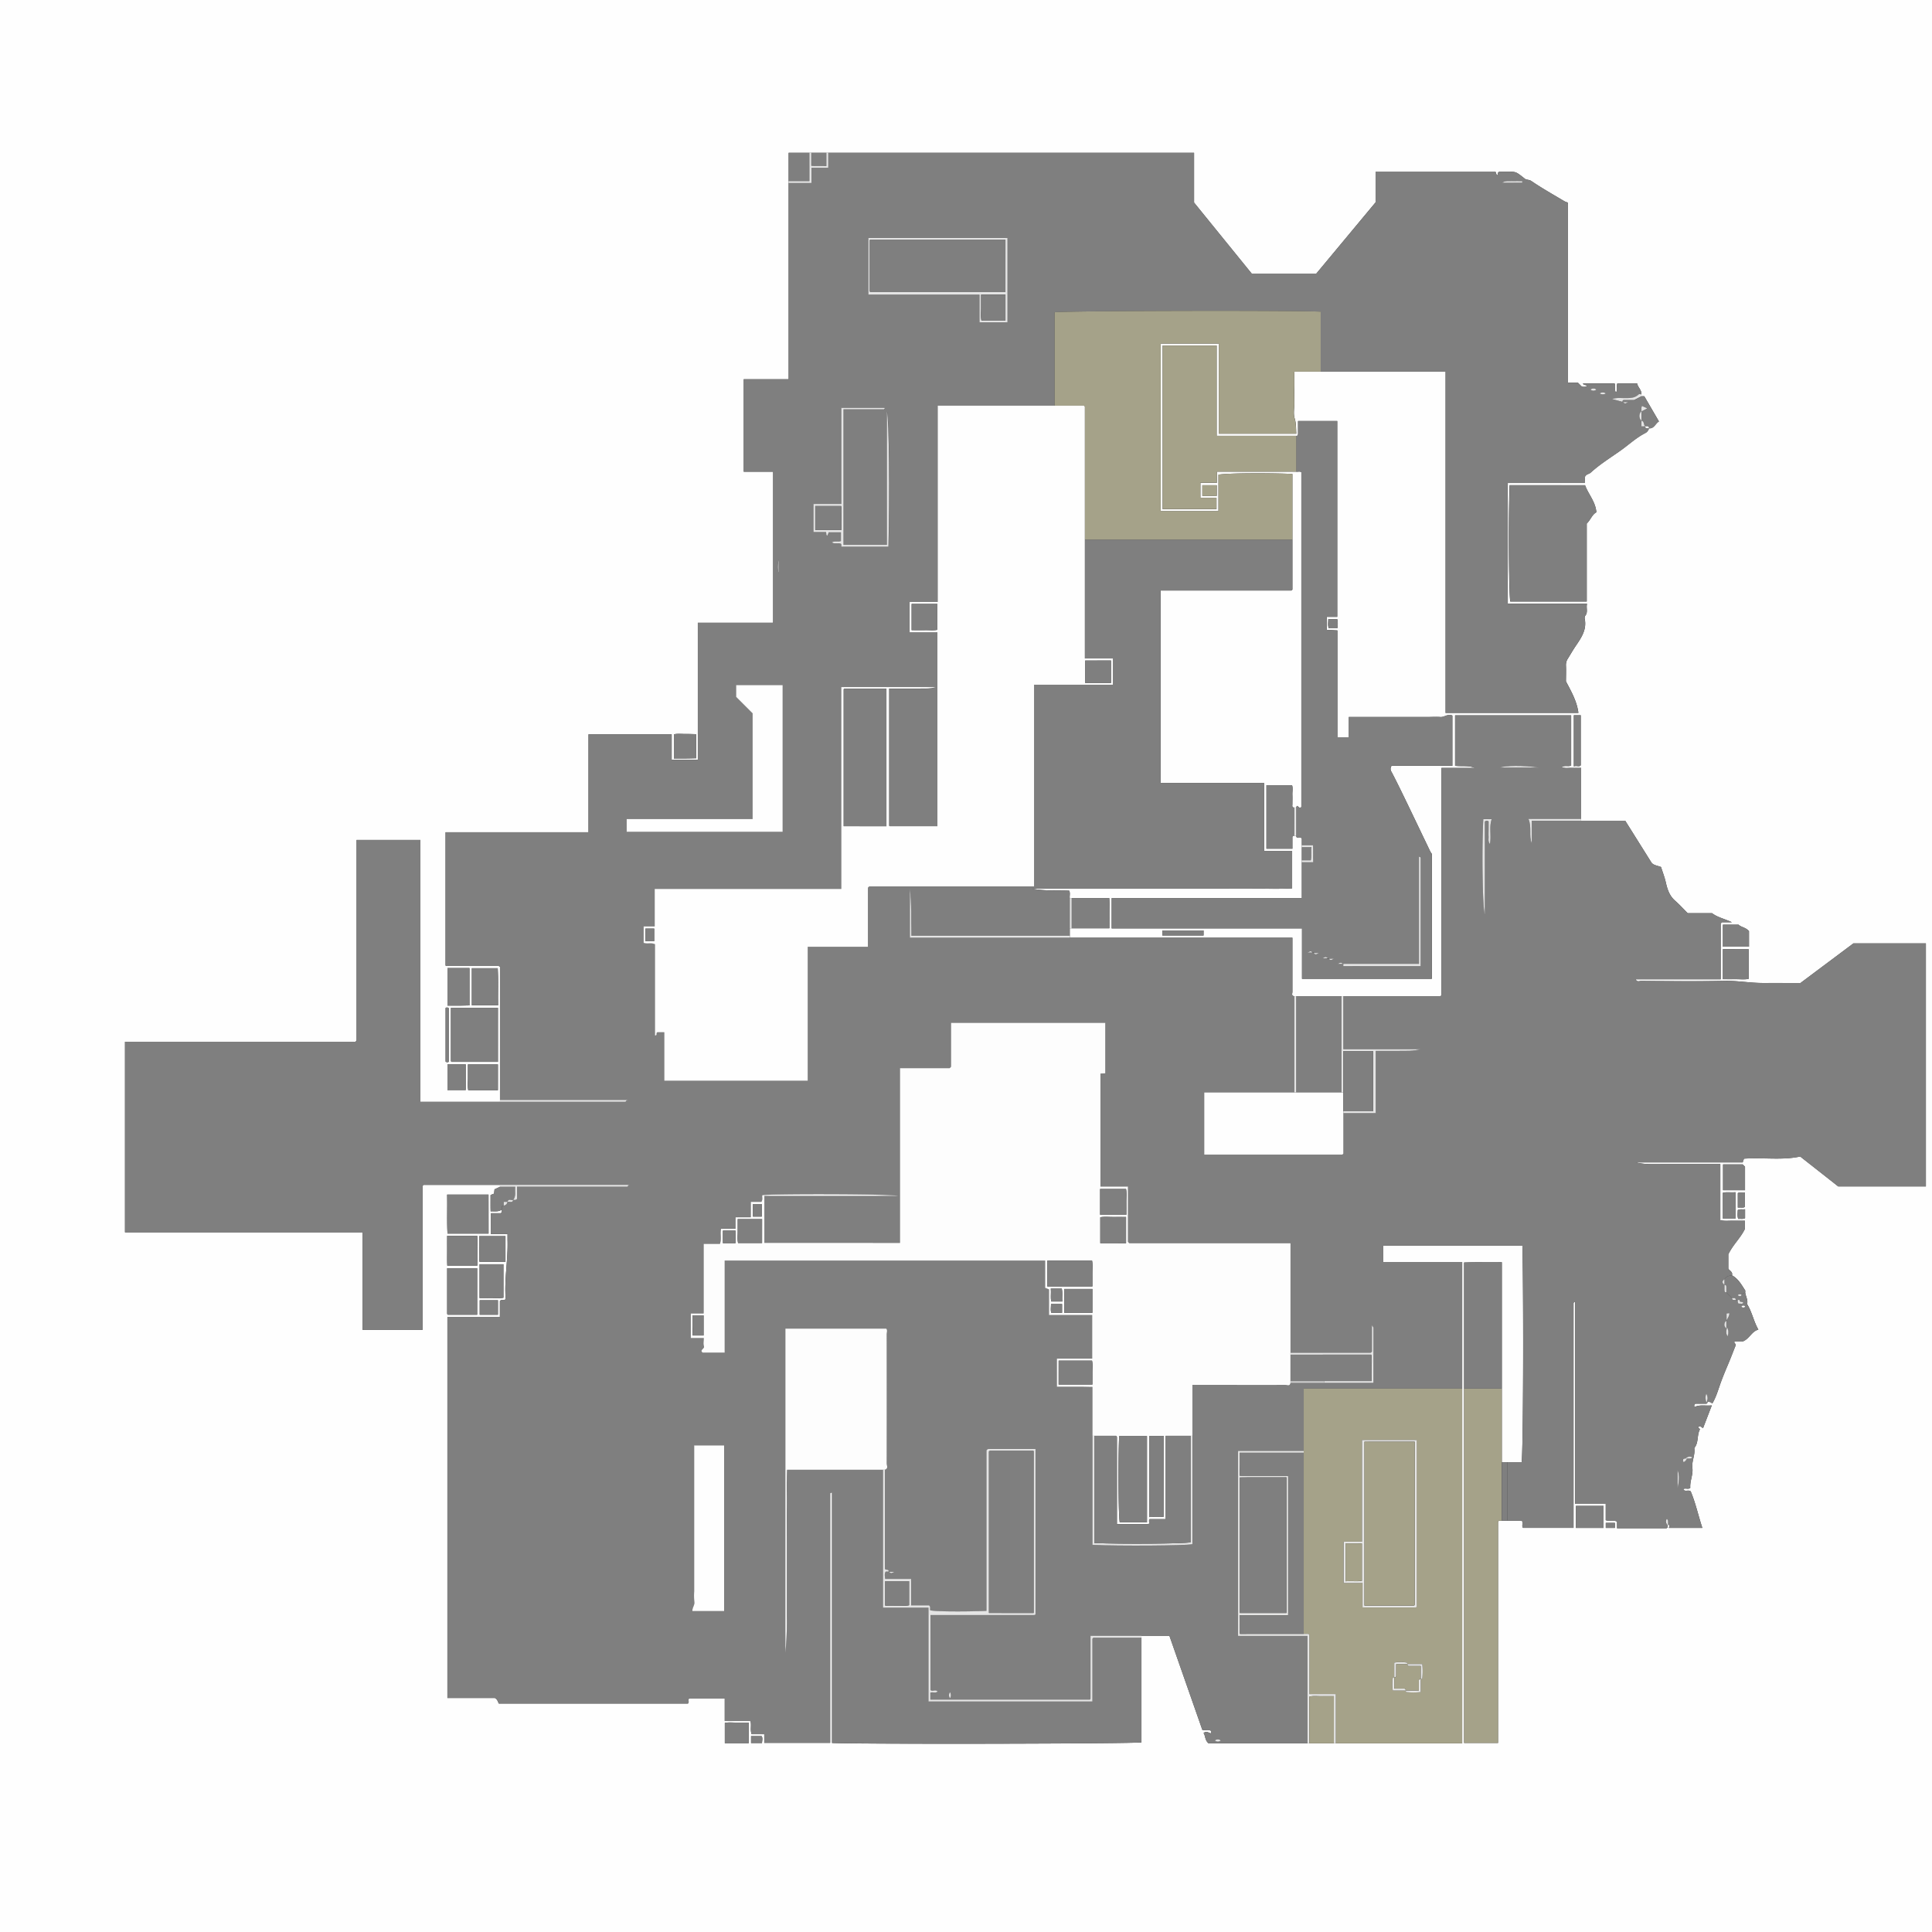 <svg id="Layer_1" data-name="Layer 1" xmlns="http://www.w3.org/2000/svg" viewBox="0 0 1024 1024"><rect x="0" y="0" width="1024" height="1024" fill="#333333" stroke="none"/><defs><style>.cls-1{fill:#fefefe;}.cls-2{fill:#7f7f7f;}.cls-3{fill:#a5a289;}.cls-4{fill:#e4e4e4;}.cls-5{fill:#e6e6e5;}.cls-6{fill:#fdfdfd;}.cls-7{fill:#d0d0d0;}.cls-8{fill:#aeaeae;}</style></defs><path class="cls-1" d="M1024,1024H0V0H1024ZM690,449v27H589.21v16.06h100.9v26.75h68.8V452.6a15,15,0,0,1-.9-1.43c-4-8.34-8-16.69-12-25-2.75-5.69-5.5-11.4-8.43-17a2.76,2.76,0,0,1,0-3.27h32.22V379.27c-2.47-1.11-4.18.94-6.34.77-2.32-.18-4.66,0-7,0H714.91v10.76h-6.06V334.13l-5.66-.31v-6.88h5.59V223.15H688v6.56c0,.68,0,1.37-1,1.29H644.86V183.15H616.21v86.73h28.57v-6h-8.53v-8H645V250h42c1,.13,2-.31,2.76.27q0,88.82,0,177.47c0,.09-.24.17-.37.26-1,.39-1.27-.75-2-.86L687,428h-1c-1.37,0-1-1.06-1-1.79,0-1.66.06-3.32,0-5s.37-3.56-.19-5.05H671.24v33.67H685c0-2.12,0-4.09,0-6.06a.76.76,0,0,1,1-.79h1c.19,2.1,2.45.14,3,1.55V449ZM430,81H418V201H394.2v49h15.58v80.05H369.85v72.7H356V389.2H311.92v51.91H236.15v70.62c.29.14.43.26.57.26l27.5,0a.89.89,0,0,1,.43.15,2.15,2.15,0,0,1,.35.31V584H222.83V445.17H189q0,53.19,0,106.05a.86.86,0,0,1-.15.43,5.79,5.79,0,0,1-.45.51H66.25v101h125.9v51.68H224c0-25.46,0-50.76,0-76.06a.81.81,0,0,1,.16-.43,2.26,2.26,0,0,1,.35-.34H265v1l-2.89,1.38c-.09.77-.17,1.55-.26,2.31-.34.11-.63.2-.92.31s-.55.26-.94.45c.06,2.82-.06,5.7.06,8.58,2.33-.11,4.31.37,5.95-1-.13.62.32,1.34-.57,2h-5.22v11.06H269c0,1.13,0,2.1,0,3.08.33,10.38-1.76,20.68-1,31.08a.73.73,0,0,1-.17.42,2.28,2.28,0,0,1-.36.33c-.77.17-1.66-.35-2.52.56v8.52H237.13V899.94h25.16c1.41.78,1.59,2,2.08,2.95H364.61c.9-.86-.18-2.11.72-2.75h18.8v12h13.66c.6,2.36-.28,4.71.59,7h6.69v4.58H440c0-44.21,0-88.19,0-132.18,0-.13.16-.28.28-.37s.23-.07.71-.18V923.81c15.71.72,159.7.43,164-.32V867h14.83c5.89,16.81,11.67,33.35,17.44,49.83,1.59.57,3.33-.42,4.74.68,0,.4,0,.72-.07,1.18-1.26-.05-2.42-1.57-4-.12,1.07,1.53.62,3.78,2.65,5.43H775V668.88H733.15v-8.67h73.77c.69,33.61.4,110-.43,114.79H796V669c-6.89.15-13.45-.13-20,.17V923.8h18q0-58.69,0-117a.81.81,0,0,1,.14-.43,2.38,2.38,0,0,1,.35-.36h12.15c.8,1.49-.32,3,.65,3.8H834V691.73c0-.34,0-.67,0-1a.85.85,0,0,1,.19-.42,5.55,5.55,0,0,1,.67-.51V797.05h16.21v8.67c2,.76,4.07-.28,6,.75V810c8.81,0,17.44,0,26.08,0,.26,0,.53-.31.79-.48V808c1.62-.2.48,1.78.64,1.81h17.7c-2.21-6.71-3.61-13.35-6.19-19.4-1.37-1-3.11.53-3.92-1.15,1.14-.79,2.64.36,3.72-.69-.29-3.59,1.58-6.9,1.11-10.55s1.58-6.93,1-10.54c2.39-2.82,1.36-6.68,2.89-9.68.33-.8-1.06-.71-.69-1.52,1.11-1,1.61.4,2.47.6l4.62-12c-3.44.35-6.38-.57-9.27.94,0-.77-.23-1.28.54-1.84,1.69,0,3.66,0,5.63,0a.76.76,0,0,0,.79-1,2.64,2.64,0,0,1,2.54.94c1.94-3.19,3-6.77,4.19-10.23,1.3-3.63,2.77-7.17,4.26-10.71s2.72-6.86,4-10c.08-.94-1.09-1-.62-2h4.29c3.56-1.27,4.79-5.42,8.34-6.27-2.51-4.33-3.29-9.2-6-13.57.64-2-.72-4-1-6.21,0-.33.13-.73,0-1-1.93-3-3.69-6.2-7-8,.55-1.88-1.36-2.43-1.94-3.56v-7.57c2.46-5.15,6.5-8.67,8.78-13.46V647c-2.29,0-4.43,0-6.57,0s-4.23.24-6.45-.26V617H896.69c-5,0-10,0-15,0s-9.77.31-14.62-.9h56.58c.32-.93.53-1.51.68-2,10.16-.7,20.24.94,29.82-1.13l20.15,15.85h46.46V500h-38.4L954.3,521c-6.74,0-13.41,0-20.07,0s-13.33-1.25-20.09-1.11c-14.82.32-29.66.12-44.49.06-.82,0-1.95.69-2.74-.91H912c0-10,0-19.63,0-29.27a.86.86,0,0,1,.15-.43,5.93,5.93,0,0,1,.47-.53h5.31c-4.09-1.91-7.62-2.58-10.52-4.8h-12.9c-2.22-2.22-4.35-4.58-6.72-6.66-2.92-2.57-4-5.89-4.85-9.52-.63-2.85-1.71-5.6-2.56-8.29-2-.81-3.95-.87-5.07-2.35L861.4,435H838V407c-2,0-3.63.05-5.27,0s-3.2.33-5-.4c1.77-1.15,3.53-.11,5-.85v-26.6H771.23v26.74c3.68.43,7.2-.31,10.61,1.14H764c0,40.31,0,80.26,0,120.22a.77.77,0,0,1-.17.42,1.88,1.88,0,0,1-.35.34H686c-1.67-.18-1-1.49-1-2.29,0-9.47,0-18.94,0-28.71H567v-5h21c0-3,0-5.61,0-8.25s.1-5.2-.06-7.75H567c-.18-1.28.35-2.62-.29-3.93-6.59-.27-13.15.21-19.67-1.07h98.73c6.49,0,13,0,19.48,0s13.18.21,19.57-.16V451H670V415H615.18V313h69.05a.76.76,0,0,0,.43-.16,2.26,2.26,0,0,0,.34-.35v-61.3c-14.34-.6-35-.4-39.19.4v19.31H615.19V182.11h30.88v47.76h41c-.18-2.81,0-5.4-.87-8.15-.76-2.43-.16-5.28-.16-7.94,0-2.84,0-5.67,0-8.5s-.06-5.54.06-8.28h80.1V377.84H836.6c-.8-6.18-3.8-11.39-6.6-16.68,0-2.83.11-5.67,0-8.49a6,6,0,0,1,1-3.59c1.4-2.25,2.71-4.56,4.2-6.75,2.89-4.25,5.79-8.45,4.82-14a2.67,2.67,0,0,1,.15-1.9c1.67-1.93.43-4.08,1-6.44h-42v-64H839.9c.08-1.47.14-2.59.19-3.37.77-1.43,2.12-1.34,2.95-2.09,4.83-4.41,10.38-7.86,15.7-11.61,4.38-3.08,8.3-6.81,13.11-9.31A3.88,3.88,0,0,0,874,227c2.83.17,3.36-2.59,5.27-3.65-2.72-4.67-5.25-9-7.77-13.35H870v-1c.12-2.38-2-3.84-2.32-5.84H857.24c-.65,1.66.33,3.39-.76,4.92-1-1.55,0-3.31-.73-4.87H839c.34,1.23,1.63.4,2.07,1.52a4,4,0,0,1-2.75.1l-2-2H831V107.38a12.34,12.34,0,0,1-1.85-.72c-5.88-3.51-11.86-6.87-17.51-10.72-1.24-.85-2.5-.46-3.51-1.27C803.53,91,803.52,91,799.28,91c-1.5,0-3,0-4.5,0-.27,0-.52.32-.78.49-.3.39.47,1.39-.71,1.3l-.6-1.69H729.08v16.15L697.68,145H663.42l-30.54-37.63V81H430ZM840.11,257.17h-40c-.67,17.09-.41,57.67.35,61.65H841V277.51c2.08-2,2.76-4.71,5.11-6C845.66,265.88,841.88,262,840.11,257.17Zm-576.19,277H239c0,9.46,0,18.76,0,28.06a.81.81,0,0,0,.16.43c.09.13.23.23.17.17h24.58Zm-5,99H237c.15,7.06-.19,14,.2,20.66h21.75Zm-6,39H237c0,8.14,0,16.1,0,24.06a.84.84,0,0,0,.16.43c.09.13.24.23.17.17h15.58Zm-2.84-139.34H264c-.15-6.73.19-13.29-.2-19.66H250.08ZM237,655c0,2.58,0,5.17,0,7.77s-.08,5.52.07,8.05H253c0-2.81,0-5.45,0-8.09s.1-5.19-.06-7.73Zm.17-141.92V533c2.13,0,4.1,0,6.08,0s3.85-.08,5.58-.11V513.08Zm17,157V688c2.31,0,4.46,0,6.59,0s4.21.26,6.07-.19V670.09Zm659-167V519c2.48,0,4.79,0,7.09,0s4.54.27,6.57-.19V503.09ZM263.91,564.16H248c0,2.47,0,4.77,0,7.08s-.24,4.55.17,6.6h15.73Zm4,91H254c0,2.47,0,4.77,0,7.08s-.25,4.54.18,6.58h13.73Zm582,143H835.25v11.68h14.66Zm73.76-181H913.25v13.68H924.9V618.4ZM927,493.51c-1.73-2-4.18-2.06-5.53-3.41h-8.28v11.67H927ZM369,389.12c-1.9,0-3.84-.14-5.77-.1-2.09,0-4.21-.27-6.05.19V402h6.09c1.92,0,3.84-.07,5.73-.11Zm27.83,534.8V913c-2.31,0-4.45,0-6.59,0s-4.21-.25-6.07.19v10.72ZM237.16,564.09v13.66h9.68V564.09Zm597-185v27.16c1.37-.72,2.74.43,3.66-.6V379.1Zm85.66,266.81v-14c-2.4.22-4.65-.22-6.66.27v13.7ZM263.91,689.16h-9.66v7.68h9.66ZM616.09,495.83h21.82v-2.66H616.09ZM237.83,562.77V534.34a1.38,1.38,0,0,0-1.66-.11v28.43A1.38,1.38,0,0,0,237.83,562.77Zm407.09-305.6h-7.66v5.66h7.66ZM921.08,640.05c1.53-.18,2.7.27,3.67-.31V632c-1.36.16-2.53-.29-3.67.39ZM708.79,333a12,12,0,0,0,0-4.82H704c0,1.74-.35,3.33.27,4.82ZM398.08,923.83h5.79c.08-1.41.49-2.68-.21-3.66h-5.58ZM924.92,640.94c-1.55.2-2.71-.26-3.87.44,0,1.53-.35,3.12.26,4.65,1.32-.17,2.48.29,3.61-.39Zm-69,166.23h-4.82v2.66h4.82Z"/><path class="cls-2" d="M712,528h51.47a1.88,1.88,0,0,0,.35-.34.77.77,0,0,0,.17-.42c0-40,0-79.91,0-120.22h17.84c-3.41-1.45-6.93-.71-10.61-1.14V379.14h61.55v26.6c-1.52.74-3.28-.3-5,.85,1.8.73,3.43.34,5,.4s3.29,0,5.27,0v27H810.09c1.95,4.37.11,8.84,1.78,13V435H861.4l13.92,22.2c1.12,1.48,3.09,1.54,5.07,2.35.85,2.69,1.93,5.44,2.56,8.29.81,3.63,1.93,7,4.85,9.52,2.37,2.08,4.5,4.44,6.72,6.66h12.9c2.9,2.22,6.43,2.89,10.52,4.8h-5.31a5.93,5.93,0,0,0-.47.53.86.86,0,0,0-.15.43c0,9.64,0,19.28,0,29.27H866.91c.79,1.6,1.92.91,2.74.91,14.83.06,29.67.26,44.49-.06,6.76-.14,13.37,1.14,20.09,1.11s13.33,0,20.07,0l28.06-21h38.4V628.85H974.3L954.15,613c-9.58,2.07-19.66.43-29.82,1.13-.15.44-.36,1-.68,2H867.07c4.85,1.21,9.74.84,14.62.9s10,0,15,0h15.13v29.73c2.22.5,4.35.21,6.45.26s4.28,0,6.57,0v4.41c-2.28,4.79-6.32,8.31-8.78,13.46v7.57c.58,1.13,2.49,1.68,1.94,3.56a4.58,4.58,0,0,0-4,2c-1.37,1-1.37,2,0,3v2.82c0,.69.13,1.24,1,1.18l3,3c.09,1.5,1.24.85,2,1h1c.12.61-.29,1.31.56,2,.64-.41,1.64.49,2.42-.51-.28-1-2.16.08-2-1.52v-2a.85.85,0,0,0,1-1l2-1c.26,2.2,1.62,4.22,1,6.21,2.69,4.37,3.47,9.24,6,13.57-3.55.85-4.78,5-8.34,6.27h-4.29c-.47,1,.7,1,.62,2-1.24,3.13-2.54,6.59-4,10s-3,7.08-4.26,10.71c-1.24,3.46-2.25,7-4.19,10.23a2.57,2.57,0,0,0-2.78-.81,5,5,0,0,0-.39-4.4c-.47,1.67-.63,3,.39,4.4.35.5,0,.84-.55.85-2,0-3.94,0-5.63,0-.77.56-.54,1.07-.54,1.84,2.89-1.51,5.83-.59,9.27-.94l-4.62,12c-.86-.2-1.36-1.6-2.47-.6-.37.81,1,.72.69,1.52-1.53,3-.5,6.86-2.89,9.68.62,3.61-1.41,7-1,10.54s-1.4,7-1.11,10.55c-1.08,1-2.58-.1-3.72.69.81,1.68,2.55.16,3.92,1.15,2.58,6.05,4,12.69,6.19,19.4h-17.7c-.16,0,1-2-.55-1.45-.32-1.33.46-2.49-.66-3.32-.69,1-.79,2,.66,3.32a3.52,3.52,0,0,0-.09,1.14c-.26.17-.53.48-.79.48-8.64,0-17.27,0-26.08,0v-3.53c-2-1-4,0-6-.75v-8.67H834.87V689.8a5.55,5.55,0,0,0-.67.51.85.85,0,0,0-.19.42c0,.33,0,.66,0,1V809.8H807.3c-1-.82.15-2.31-.65-3.8H799V775h7.49c.83-4.76,1.12-81.18.43-114.79H733.15v8.67H775V736H691v33H656.2v98.06H693V924H640.55c-2-1.65-1.58-3.9-2.65-5.43,1.62-1.45,2.78.07,4,.12,0-.46,0-.78.07-1.18-1.41-1.1-3.15-.11-4.74-.68-5.77-16.48-11.55-33-17.44-49.83H578c0,11.32,0,22.29,0,33.26a.78.78,0,0,1-.18.42c-.1.13-.24.22-.15.14H493.11v-3.69c1.26-.47,2.71.42,3.84-.57-1-1.41-2.88.23-3.79-.87V856h55.05a.89.89,0,0,0,.44-.15c.13-.08.24-.22.19-.17V768H523.76a.83.83,0,0,0-.43.17,4.26,4.26,0,0,0-.5.54v85.12c-13.38.54-29.23.32-29.81-.38-.21-.79.38-1.69-.6-2.53H482.9v-14H469.17c-.16-1.43-.5-2.7.27-3.88a15.17,15.17,0,0,1,1.64.06c1.23,1,1.23,1,2.89.06-1.12,0-2.05,0-2.89-.06.12-1.68-1.87-.54-2.08-1.69V779c1.94-.61.95-2.21.95-3.29q.1-34.23,0-68.46c0-1.08.54-2.31-.28-3.07H416.25V876a165.64,165.64,0,0,0,.75-19.28v-39c0-6.49,0-13,0-19.49s-.2-12.85.16-19.25H468v73.11h24.1v49.71H579c0-11.14,0-22.11,0-33.07a.77.77,0,0,1,.17-.42,2.82,2.82,0,0,1,.36-.33H605v55.49c-4.3.75-148.29,1-164,.32V791.05c-.48.11-.63.11-.71.18s-.28.24-.28.37c0,44,0,88,0,132.18H405.07V919.2h-6.69c-.87-2.33,0-4.68-.59-7H384.13v-12h-18.8c-.9.64.18,1.89-.72,2.75H264.37c-.49-1-.67-2.17-2.08-2.95H237.13V698.08h27.81v-8.52c.86-.91,1.75-.39,2.52-.56a2.28,2.28,0,0,0,.36-.33.73.73,0,0,0,.17-.42c-.75-10.4,1.34-20.7,1-31.08,0-1,0-1.95,0-3.08h-8.79V643h5.22c.89-.69.44-1.41.57-2s-.5-1.91,1-2a2.44,2.44,0,0,0,2-2c1-.38,2.53.93,3-1,.61-.13,1.34.32,2-.57V629c19.6,0,39,0,58.47,0,.12,0,.26-.2.35-.34.35-.56-.69-.14.82-.64H224.52a2.26,2.26,0,0,0-.35.34.81.81,0,0,0-.16.43c0,25.3,0,50.6,0,76.06H192.15V653.15H66.25v-101H188.39a5.79,5.79,0,0,0,.45-.51.86.86,0,0,0,.15-.43q0-52.94,0-106h33.83V584H331.46c.12,0,.26-.19.36-.32.42-.51-.64-.16,1.08-.67H265V512.47a2.15,2.15,0,0,0-.35-.31.89.89,0,0,0-.43-.15l-27.5,0c-.14,0-.28-.12-.57-.26V441.11h75.77V389.2H356v13.62h13.88v-72.7h39.93V250.07H394.2V201H418V97h12.09V88.94H439V81H632.88v26.36L663.42,145h34.26l31.4-37.72V91.12h63.61l.6,1.69c1.18.09.41-.91.71-1.3.26-.17.51-.48.78-.49,1.5,0,3,0,4.5,0,4.24,0,4.25,0,8.88,3.67,1,.81,2.27.42,3.51,1.27,5.65,3.85,11.63,7.21,17.51,10.72a12.34,12.34,0,0,0,1.85.72v95.48h5.33l2,2a4,4,0,0,0,2.75-.1c-.44-1.12-1.73-.29-2.07-1.52h16.74c.71,1.56-.31,3.32.73,4.87,1.09-1.53.11-3.26.76-4.92h10.44c.32,2,2.44,3.46,2.32,5.84-.49,0-1.19-.21-1.44,0-2.17,2.14-4.86,2-7.58,2-2,0-4-.35-6.52.47,2.3.62,3.92,1.06,5.62,1.56,1.23,1,1.23,1,2.89.06-1.12,0-2.05,0-2.89-.06-.19-.66.18-1,.66-1,1.92-.05,3.84,0,5.39,0l3.87-2h1.5c2.52,4.34,5,8.68,7.77,13.35-1.91,1.06-2.44,3.82-5.27,3.65-.09-1.5-1.24-.85-2-1-1-.76-.3-2.69-2-3,0-1.67,0-3.33,0-5,1-.49,2-1,3.08-1.58l-2.74-1.29c-.64.87-.2,1.88-.34,2.87a3.4,3.4,0,0,0,0,5v3h2c.09,1.5,1.24.85,2,1a3.88,3.88,0,0,1-2.15,2.56c-4.81,2.5-8.73,6.23-13.11,9.31-5.32,3.75-10.87,7.2-15.7,11.61-.83.75-2.18.66-2.95,2.09-.05.78-.11,1.9-.19,3.37H799.11v64h42c-.56,2.36.68,4.51-1,6.44a2.67,2.67,0,0,0-.15,1.9c1,5.57-1.93,9.77-4.82,14-1.49,2.19-2.8,4.5-4.2,6.75a6,6,0,0,0-1,3.59c.16,2.82,0,5.66,0,8.49,2.8,5.29,5.8,10.5,6.6,16.68H766.16V197H700V165.17c-18.36-.74-136.6-.43-141,.35V215H497V319.05H482.13v16.06h14.71V438H471.76a.84.84,0,0,1-.42-.16c-.13-.1-.23-.24-.15-.16V365h8.63c2.66,0,5.33,0,8,0s5.44.14,8.1-.78H445.87v107H347V491h-5.87v8.7c2,.74,4-.3,6,.73V548.8c1.63.14.27-1.5,1.4-1.69h3.54v25.75h76.06v-71H460c0-10.48,0-20.79,0-31.1a.78.78,0,0,1,.18-.42,4.4,4.4,0,0,1,.59-.51h87.28V362.91h41.79V349H575V286H685v26.48a2.26,2.26,0,0,1-.34.35.76.76,0,0,1-.43.16H615.18V415H670v36h14.87v19.86c-6.39.37-13,.11-19.57.16s-13,0-19.48,0H547c6.52,1.28,13.08.8,19.67,1.07.64,1.31.11,2.65.29,3.93v20H483.07c-.24-8.53.15-16.78-.82-25v26H685c0,9.77,0,19.24,0,28.71,0,.8-.7,2.11,1,2.29v51H638.22v33h73a.78.78,0,0,0,.42-.18,2.27,2.27,0,0,0,.32-.36V590h17.13V557c4.3,0,8.28,0,12.25,0s7.71.19,11.53-.89H712ZM893.27,773.19c1.7-.42,2.86.36,3.69-.76a1.87,1.87,0,0,0-3,.54l-1.68.12c-.45.74-.49,1.29,0,1.79C893.14,774.45,893.85,774,893.27,773.19ZM915,704c0-1.33,0-2.67.12-4.19,1.18-1.9,1.77-3.42,1.37-3.82l-1.37.18c0,1.34,0,2.58-.12,3.83-1.35,1.27-1.35,2.73.48,3.75a4.52,4.52,0,0,0,.15,4.52C916.1,706.6,916.26,705.29,915,704ZM702,733h26c0-10,0-19.58,0-29.21,0-.26-.31-.53-.83-1.34v14c-.47.39-.59.58-.71.58H684V659H598.74a.78.78,0,0,1-.42-.18,6.07,6.07,0,0,1-.51-.58V628.94H583.22V569.08l2.54-.17V542.16H504c0,7.81,0,15.45,0,23.09a.85.85,0,0,1-.17.42,5.55,5.55,0,0,1-.58.52H477v92.6H405.13v-24.9H476c-3.78-1.08-67.71-1.11-72-.38-.15,1.11.35,2.29-.44,3.52h-5.62v8.06h-8.06v6.06h-7.71c-.55,2.71.32,5.37-.57,8h-8.66v36.9h-6.8v13H373c0,1.69-.34,3.14.09,4.32.53,1.46-2.49,2-.73,3.41h11.75V668.14H554v14.45l2.06.82V697h22.86V720.1H560.15V735h12.56c2.11,0,4.21.06,6.29.1v83.72c14.77.64,48.88.41,53-.35V734h8.26c13.65,0,27.3,0,41,0,.92,0,2.44,1,2.79-1ZM414.83,440.9V363.1H390.15v6.24l8.73,8.73v56H332.15v6.81ZM368,766.09v77.35a33.36,33.36,0,0,0,.07,5.48c.3,1.8-1.23,3.21-1,5h16.8V766.09ZM534,126.15H460.25v30h58.9v14.68H534V126.15ZM437.81,282c.34,1-.21,1.87.88,1.85.22-.61.43-1.18.62-1.69h6.46v4.66c-1.66.6-3.3-.31-4.87.71,1.73,1.11,3.51-.11,5,.81.24.61,0,1.39.24,1.48h24.82c.63-27.28.36-67.75-.8-71.73V288.8h-23V217h21.45c.12,0,.28-.2.34-.34.28-.61-.77-.12-.08-.38H445.9v50.89H431.15V282ZM789,435.34V439c0,1.5,0,3,0,4.49.05,1.12-.38,2.37.72,3.87.79-4.79-.54-9.15.94-13.24h-4.46c-.83,14.72-.49,46.76.81,50.48v-49.2A1.58,1.58,0,0,1,789,435.34Zm26.85-28.52c-8.86-1.22-17.86-1-21,0Zm-9-310V96c-1.78,0-3.57-.06-5.34,0s-3.64-.36-5.3.81Zm82.33,692c.61-3.2,1.22-6.45,0-9.65ZM412.83,296.2c-.63,2.53-1.12,5.12,0,7.65Zm438.31-87.68a2.88,2.88,0,0,0-3.27,0A2.89,2.89,0,0,0,851.14,208.52ZM503.5,896.87a2.86,2.86,0,0,0,0,3.26A2.86,2.86,0,0,0,503.5,896.87ZM843,206.5a2.32,2.32,0,0,0,3.1,0A2.32,2.32,0,0,0,843,206.5Zm-195.9,716a2.32,2.32,0,0,0-3.1,0A2.32,2.32,0,0,0,647.05,922.5ZM923,692.5a1.21,1.21,0,0,0,2,0A1.21,1.21,0,0,0,923,692.5Z"/><path class="cls-2" d="M687,428l.35-.86c.75.11,1.06,1.25,2,.86.13-.09.37-.17.37-.26q0-88.69,0-177.47c-.8-.58-1.81-.14-2.76-.27V231c1,.08,1-.61,1-1.29v-6.56h20.78V326.94h-5.59v6.88l5.66.31v56.63h6.06V380h41.51c2.33,0,4.67-.14,7,0,2.16.17,3.87-1.88,6.34-.77v26.61H737.53a2.76,2.76,0,0,0,0,3.27c2.93,5.6,5.68,11.31,8.43,17,4,8.33,8,16.68,12,25a15,15,0,0,0,.9,1.43v66.24h-68.8V492.09H589.21V476H690V457h6c-.08-3.23.09-6.13-.12-9H690v-3.45c-.55-1.41-2.81.55-3-1.55Zm8.85,76.88c-1.16-.93-1.16-.93-2.82,0a13.47,13.47,0,0,1,3.12.24c1.16.93,1.16.93,2.82,0A13.47,13.47,0,0,1,695.85,504.88Zm8,3c-1.16-.93-1.16-.93-2.82,0a13.47,13.47,0,0,1,3.12.24c1.16.93,1.16.93,2.82,0A13.47,13.47,0,0,1,703.85,507.88Zm8,3c-1.16-.93-1.16-.93-2.82,0,1.12,0,2.05,0,3,0,0,.37,0,.74,0,1.11,6.76.06,13.53,0,20.29,0H753c0-19.44,0-38.4,0-57.35a.71.71,0,0,0-.24-.39,3.33,3.33,0,0,0-.66-.29v56.89C738.53,510.86,725.26,510.86,711.85,510.88Z"/><path class="cls-3" d="M691,769V736h84V924H708V897.91H694c0-10.6,0-20.87,0-31.13a.83.83,0,0,0-.15-.43,3.83,3.83,0,0,0-.3-.35H691V769Zm48,120c-.28.12-.8.21-.81.35a22.45,22.45,0,0,0,0,6.65H745c.12.28.21.8.35.82a36.23,36.23,0,0,0,7.65,0V890c.28-.12.8-.21.82-.35a35.57,35.57,0,0,0,0-7.65H746c-.12-.28-.21-.8-.35-.82a22.45,22.45,0,0,0-6.65,0Zm-16.82-50v13h28.07a.77.77,0,0,0,.42-.17.66.66,0,0,0,.18-.19V763.24h-29v53.89h-9.71V839Z"/><path class="cls-3" d="M559,215V165.52c4.4-.78,122.64-1.09,141-.35V197H686.06c-.12,2.74,0,5.51-.06,8.28s0,5.66,0,8.5c0,2.66-.6,5.51.16,7.94.85,2.75.69,5.34.87,8.15h-41V182.11H615.19v88.78h30.62V251.58c4.19-.8,24.85-1,39.19-.4V286H575q0-35.13,0-70.26a.78.78,0,0,0-.18-.42,2.74,2.74,0,0,0-.36-.32Z"/><path class="cls-3" d="M796,806h-1.5a2.38,2.38,0,0,0-.35.36.81.81,0,0,0-.14.43q0,58.41,0,117H776V736h20v70Z"/><path class="cls-3" d="M687,231v19H645v5.83h-8.76v8h8.53v6H616.21V183.15h28.65V231Z"/><path class="cls-2" d="M840.11,257.17c1.77,4.83,5.55,8.71,6,14.31-2.35,1.32-3,4.06-5.11,6v41.31H800.51c-.76-4-1-44.56-.35-61.65Z"/><path class="cls-2" d="M796,736H776V669.13c6.55-.3,13.11,0,20-.17Z"/><path class="cls-2" d="M687,528h24v51H687Z"/><path class="cls-2" d="M263.92,534.17v28.66H239.34c.06.06-.08,0-.17-.17a.81.81,0,0,1-.16-.43c0-9.3,0-18.6,0-28.06Z"/><path class="cls-4" d="M605,868H579.54a2.82,2.82,0,0,0-.36.33.77.77,0,0,0-.17.42c0,11,0,21.93,0,33.07H492.1V852.11H468V779h1v52.37c.21,1.15,2.2,0,2,1.63h-1.56c-.77,1.18-.43,2.45-.27,3.88H482.9v14h9.52c1,.84.39,1.74.6,2.53.58.7,16.43.92,29.81.38V768.72a4.26,4.26,0,0,1,.5-.54.83.83,0,0,1,.43-.17h25.08v87.67s-.06.09-.19.17a.89.89,0,0,1-.44.15H493.16v39.69c.91,1.1,2.75-.54,3.79.87-1.13,1-2.58.1-3.84.57v3.69h84.55c-.09.08.05,0,.15-.14a.78.78,0,0,0,.18-.42c0-11,0-21.94,0-33.26h27Zm-57.17-13.09V769H524.74a.78.78,0,0,0-.42.18c-.12.09-.21.24-.15.16v85.56Zm-78.66-16.83V851c2.3,0,4.44,0,6.58,0s4.21.24,6.08-.18V838.08Z"/><path class="cls-2" d="M686,443a.76.76,0,0,0-1,.79c0,2,0,3.94,0,6.06H671.24V416.18h13.55c.56,1.49.1,3.3.19,5.05s0,3.32,0,5c0,.73-.38,1.78,1,1.79Z"/><path class="cls-2" d="M258.92,633.17v20.66H237.17c-.39-6.7,0-13.6-.2-20.66Z"/><path class="cls-2" d="M252.92,672.17v24.66H237.34c.07.06-.08,0-.17-.17a.84.84,0,0,1-.16-.43c0-8,0-15.92,0-24.06Z"/><path class="cls-5" d="M691,866h2.54a3.83,3.83,0,0,1,.3.35.83.83,0,0,1,.15.43c0,10.26,0,20.53,0,31.13h14V924h-1V899c-2.47,0-4.61,0-6.75,0s-4.22-.26-6.25.23V924h-1V867.06H656.2V769H691v1H657c0,2.29,0,4.27,0,6.24s.08,3.86.12,5.94h25.63v74H657c.18,3.4-.15,6.64.2,9.84Zm-9.16-11.09V783c-8.39.07-16.62-.06-24.68.08v71.85Z"/><path class="cls-3" d="M694,924V899.24c2-.49,4.16-.18,6.25-.23s4.28,0,6.75,0v25Z"/><path class="cls-2" d="M568,476h19.93c.16,2.55,0,5.16.06,7.75s0,5.28,0,8.25H568Z"/><path class="cls-2" d="M250.08,532.83V513.17h13.75c.39,6.37.05,12.93.2,19.66Z"/><path class="cls-2" d="M237,655h15.93c.16,2.54,0,5.14.06,7.73s0,5.28,0,8.09H237.07c-.15-2.53,0-5.3-.07-8.05S237,657.58,237,655Z"/><path class="cls-2" d="M237.17,513.08h11.66v19.81c-1.73,0-3.66.09-5.58.11s-3.95,0-6.08,0Z"/><path class="cls-2" d="M254.17,670.09h12.66V687.8c-1.86.45-4,.14-6.07.19s-4.28,0-6.59,0Z"/><path class="cls-2" d="M913.17,503.09h13.66V518.8c-2,.46-4.31.13-6.57.19s-4.61,0-7.09,0Z"/><path class="cls-2" d="M263.91,564.16v13.68H248.18c-.41-2.05-.11-4.34-.17-6.6s0-4.61,0-7.08Z"/><path class="cls-2" d="M267.92,655.17v13.66H254.19c-.43-2-.12-4.33-.18-6.58s0-4.61,0-7.08Z"/><path class="cls-2" d="M849.91,798.16v11.68H835.25V798.16Z"/><path class="cls-2" d="M923.67,617.17l1.23,1.23v12.45H913.25V617.17Z"/><path class="cls-2" d="M418,96V81h11V96Z"/><path class="cls-2" d="M927,493.51v8.26H913.17V490.1h8.28C922.8,491.45,925.25,491.52,927,493.51Z"/><path class="cls-2" d="M369,389.12v12.77c-1.89,0-3.81.09-5.73.11h-6.09V389.21c1.84-.46,4-.16,6.05-.19C365.16,389,367.1,389.08,369,389.12Z"/><path class="cls-2" d="M396.83,923.92H384.17V913.2c1.86-.44,4-.14,6.07-.19s4.28,0,6.59,0Z"/><path class="cls-4" d="M711,579V528h1v28.1h40.91c-3.82,1.08-7.68.85-11.53.89s-8,0-12.25,0v33H712v-1h15.79V557.11H712V579Z"/><path class="cls-2" d="M237.16,564.09h9.68v13.66h-9.68Z"/><path class="cls-2" d="M267,639c-1.5.09-.85,1.24-1,2-1.64,1.4-3.62.92-5.95,1-.12-2.88,0-5.76-.06-8.58.39-.19.66-.33.94-.45s.58-.2.92-.31c.09-.76.17-1.54.26-2.31L265,629h8.08c-.32,2.51.6,4.89-1.08,7-1,.38-2.53-.93-3,1h-2Z"/><path class="cls-4" d="M567,497H482.25V471c1,8.23.58,16.48.82,25H567Z"/><path class="cls-2" d="M834.17,379.1h3.66v26.56c-.92,1-2.29-.12-3.66.6Z"/><path class="cls-2" d="M919.83,645.91h-6.66v-13.7c2-.49,4.26-.05,6.66-.27Z"/><path class="cls-2" d="M796,806V775h3v31Z"/><path class="cls-2" d="M922,687v2h-2c-.09-1.5-1.24-.85-2-1l-3-3v-2.82c0-.69-.13-1.24-1-1.18v-3a4.58,4.58,0,0,1,4-2c3.29,1.84,5,5,7,8,.15.23,0,.63,0,1l-2,1c-.62.21-1.57-.51-1.87.65Z"/><path class="cls-2" d="M263.91,689.16v7.68h-9.66v-7.68Z"/><path class="cls-4" d="M272,636c1.68-2.11.76-4.49,1.08-7H265v-1h68.67c-1.51.5-.47.08-.82.64-.09.14-.23.34-.35.34-19.43,0-38.87,0-58.47,0v6.43C273.34,636.32,272.61,635.87,272,636Z"/><path class="cls-4" d="M265,583h67.9c-1.72.51-.66.16-1.08.67-.1.13-.24.32-.36.32H265Z"/><path class="cls-2" d="M616.09,495.83v-2.66h21.82v2.66Z"/><path class="cls-2" d="M237.83,562.77a1.38,1.38,0,0,1-1.66-.11V534.23a1.38,1.38,0,0,1,1.66.11Z"/><path class="cls-2" d="M430,81h8v7c-2.9-.11-5.47.12-8-.16Z"/><path class="cls-4" d="M687,528v51h-1V528Z"/><path class="cls-3" d="M644.92,257.17v5.66h-7.66v-5.66Z"/><path class="cls-4" d="M430,81v6.87c2.53.28,5.1,0,8,.16V81h1v7.94h-8.91V97H418V96h11V81Z"/><path class="cls-4" d="M838,435H811.87v12c-1.67-4.16.17-8.63-1.78-13H838Z"/><path class="cls-2" d="M690,456v-7h5.12c-.32,2.56.16,4.82-.36,7Z"/><path class="cls-2" d="M921.08,640.05v-7.69c1.14-.68,2.31-.23,3.67-.39v7.77C923.78,640.32,922.61,639.87,921.08,640.05Z"/><path class="cls-2" d="M708.79,333h-4.48c-.62-1.49-.23-3.08-.27-4.82h4.76A12,12,0,0,1,708.79,333Z"/><path class="cls-2" d="M398.08,923.83v-3.66h5.58c.7,1,.29,2.25.21,3.66Z"/><path class="cls-2" d="M924.92,640.94v4.7c-1.13.68-2.29.22-3.61.39-.61-1.53-.24-3.12-.26-4.65C922.21,640.68,923.37,641.14,924.92,640.94Z"/><path class="cls-4" d="M690,456h4.76c.52-2.18,0-4.44.36-7H690v-1h5.9c.21,2.87,0,5.77.12,9h-6Z"/><path class="cls-4" d="M860,213l-5.54-1.5C857,210.68,859,211,861,211c2.72,0,5.41.14,7.58-2,.25-.24,1,0,1.44,0v1l-3.87,2c-1.55,0-3.47,0-5.39,0A.76.76,0,0,0,860,213Z"/><path class="cls-4" d="M568,476v16h-1V476Z"/><path class="cls-2" d="M855.91,807.17v2.66h-4.82v-2.66Z"/><path class="cls-4" d="M686,443V428h1v15Z"/><path class="cls-1" d="M559,215h15.45a2.74,2.74,0,0,1,.36.32.78.78,0,0,1,.18.42q0,35.13,0,70.26v63h14.85v13.91H548.06v106.9H460.78a4.4,4.4,0,0,0-.59.51.78.78,0,0,0-.18.42c0,10.31,0,20.62,0,31.1H428.13v71H352.07V547.11h-3.54c-1.13.19.23,1.83-1.4,1.69V500.47c-2-1-4,0-6-.73V491H347V471.16h98.88v-107h50.05c-2.66.92-5.39.75-8.1.78s-5.34,0-8,0h-8.63v72.67c-.08-.08,0,.06.15.16a.84.84,0,0,0,.42.16h25.08V335.11H482.13V319.05H497V215ZM469.83,437.91V365H447.75a.85.85,0,0,0-.42.17c-.13.1-.22.24-.16.17v72.56Zm13.35-117.82V334c2.47,0,4.78.05,7.09,0s4.53.27,6.55-.19V320.09Zm92,30V362h13.66V350.08ZM342.08,498.83h4.67v-6.66h-4.67Z"/><path class="cls-6" d="M684,733c-.35,2-1.87,1-2.79,1-13.65.07-27.3,0-41,0H632v27H617.84v44.16h-8.55c-.67,1,.26,2.18-.53,2.66H592c0-15.47,0-30.76,0-46.05a.81.81,0,0,0-.16-.43,2.26,2.26,0,0,0-.35-.34H579V735.1c-2.08,0-4.18-.08-6.29-.1H560.15V720.1h18.73V697H556V683.41l-2.06-.82V668.14H384.11v48.73H372.36c-1.76-1.45,1.26-2,.73-3.41-.43-1.18-.09-2.63-.09-4.32h-6.86v-13h6.8v-36.9h8.66c.89-2.67,0-5.33.57-8h7.71v-6.06h8.06V637h5.62c.79-1.23.29-2.41.44-3.52,4.25-.73,68.18-.7,72,.38H405.13v24.9H477v-92.6h26.29a5.55,5.55,0,0,0,.58-.52.85.85,0,0,0,.17-.42c0-7.64,0-15.28,0-23.09h81.76v26.75l-2.54.17v59.86h14.59v29.29a6.07,6.07,0,0,0,.51.58.78.78,0,0,0,.42.18H684v74Zm-76.08,28.17H593.17c-.59,14.12-.38,41.63.3,45.66h14.45Zm1.24-.08v43c2.73-.27,5.31.19,7.68-.25V761.09Zm-54.07-79.25H579c0-2.47,0-4.77,0-7.08s.25-4.55-.18-6.6H555.09Zm6,52H579c0-2.32,0-4.46,0-6.6s.26-4.21-.2-6.06h-17.7Zm35.74-74.91V645c-2.46,0-4.77,0-7.07,0s-4.55-.25-6.59.18v13.73Zm-13.75-15.09H597c0-2.48,0-4.78,0-7.09s.26-4.54-.18-6.57H583.08Zm-19,52H579v-6.57c0-2.09,0-4.19,0-6.09h-14.9ZM403.92,646.17H391c0,2.3,0,4.44,0,6.58s-.24,4.21.18,6.08h12.73Zm-31,51H367c0,2,0,3.78,0,5.58s.09,3.52.13,5.08h5.78Zm16.92-38.26v-6.66h-6.68v6.66ZM556.93,683c.27,2.33-.24,4.67.27,6.82h5.86c-.22-2.39.22-4.64-.3-6.82ZM399.08,644.83h4.67v-6.66h-4.67Zm163.84,46.34h-5.87c0,1.74-.34,3.33.18,4.66h5.69Z"/><path class="cls-6" d="M469,779H417.17c-.36,6.4-.12,12.83-.16,19.25s0,13,0,19.49v39a165.64,165.64,0,0,1-.75,19.28V704.18h53.44c.82.76.28,2,.28,3.07q.06,34.23,0,68.46C470,776.79,470.94,778.39,469,779Z"/><path class="cls-1" d="M686,579h26v32.45a2.27,2.27,0,0,1-.32.36.78.78,0,0,1-.42.18h-73V579Z"/><path class="cls-1" d="M414.83,440.9H332.15v-6.81h66.73v-56l-8.73-8.73V363.1h24.68Z"/><path class="cls-1" d="M368,766.09h15.83V853.9H367c-.19-1.77,1.34-3.18,1-5a33.36,33.36,0,0,1-.07-5.48V766.09Z"/><path class="cls-4" d="M534,126.15v44.68H519.15V156.15h-58.9v-30Zm-1.09,1H461c0,9.12,0,18.08,0,27.05a.81.81,0,0,0,.14.43c.09.14.23.24.19.2h71.57Zm0,29H520c0,2.48,0,4.78,0,7.09s-.26,4.54.18,6.57h12.73Z"/><path class="cls-4" d="M437.81,282h-6.66V267.11H445.9V216.22h22.91c-.69.26.36-.23.08.38-.06.14-.22.34-.34.34H447.1V288.8h23V218.06c1.16,4,1.43,44.45.8,71.73H446.09c-.26-.09,0-.87-.24-1.48-1.44-.92-3.22.3-5-.81,1.57-1,3.21-.11,4.87-.71v-4.66h-6.46c-.19.51-.4,1.08-.62,1.69C437.6,283.84,438.15,283,437.81,282Zm-5.72-1.14H446c0-2.31,0-4.45,0-6.59s.26-4.21-.19-6.07H432.09Z"/><path class="cls-4" d="M631,761h1v57.47c-4.12.76-38.23,1-53,.35V761h1v56.82c14.64.64,46.89.4,51-.35Z"/><path class="cls-4" d="M684,718v-1h42.44c.12,0,.24-.19.71-.58v-14c.52.81.83,1.08.83,1.34,0,9.63,0,19.26,0,29.21H702v-1h25c0-2.64,0-5,0-7.26s.27-4.54-.23-6.74Z"/><path class="cls-4" d="M789,435.34a1.58,1.58,0,0,0-2,.08v49.2c-1.3-3.72-1.64-35.76-.81-50.48h4.46c-1.48,4.09-.15,8.45-.94,13.24-1.1-1.5-.67-2.75-.72-3.87-.07-1.49,0-3,0-4.49Z"/><path class="cls-4" d="M815.85,406.82h-21C798,405.78,807,405.6,815.85,406.82Z"/><path class="cls-7" d="M702,732v1H684v-1Z"/><path class="cls-4" d="M806.84,96.83H796.19c1.66-1.17,3.52-.73,5.3-.81s3.56,0,5.34,0Z"/><path class="cls-4" d="M889.17,788.81v-9.65C890.39,782.36,889.78,785.61,889.17,788.81Z"/><path class="cls-8" d="M412.83,296.2v7.65C411.71,301.32,412.2,298.73,412.83,296.2Z"/><path class="cls-4" d="M870,218.09c.14-1-.3-2.05.34-2.92l2.74,1.29Z"/><path class="cls-4" d="M870,218v5A3.43,3.43,0,0,1,870,218Z"/><path class="cls-4" d="M915.12,699.81v-3.64l1.37-.18C916.89,696.39,916.3,697.91,915.12,699.81Z"/><path class="cls-4" d="M904.52,743.25a5.67,5.67,0,0,1-.15-4.52A4.52,4.52,0,0,1,904.52,743.25Z"/><path class="cls-4" d="M915.48,703.75a5.67,5.67,0,0,1,.15,4.52A4.52,4.52,0,0,1,915.48,703.75Z"/><path class="cls-4" d="M921,689h1c-.18,1.6,1.7.52,2,1.52-.78,1-1.78.1-2.42.51C920.71,690.31,921.12,689.61,921,689Z"/><path class="cls-4" d="M915,700v4A2.48,2.48,0,0,1,915,700Z"/><path class="cls-4" d="M872,226h-2v-3C871.7,223.31,871,225.24,872,226Z"/><path class="cls-4" d="M914,681c.87-.06,1,.49,1,1.18V685c-.87.06-1-.49-1-1.18Z"/><path class="cls-4" d="M269,637c.47-1.93,2-.62,3-1C271.53,637.93,270,636.62,269,637Z"/><path class="cls-4" d="M267,639v-2h2A2.44,2.44,0,0,1,267,639Z"/><path class="cls-4" d="M851.14,208.52a2.89,2.89,0,0,1-3.27,0A2.88,2.88,0,0,1,851.14,208.52Z"/><path class="cls-4" d="M860.15,213.12H863C861.31,214.05,861.31,214.05,860.15,213.12Z"/><path class="cls-4" d="M893.27,773.19c1.67-1.55,2.65-1.45,3.69-.76C896.13,773.55,895,772.77,893.27,773.19Z"/><path class="cls-4" d="M894,773a2.69,2.69,0,0,1-1.64,1.91c-.53-.5-.49-1,0-1.79Z"/><path class="cls-4" d="M884.19,808.73c-1.55-1.67-1.45-2.65-.76-3.69C884.55,805.87,883.77,807,884.19,808.73Z"/><path class="cls-4" d="M471.15,833.12H474C472.31,834.05,472.31,834.05,471.15,833.12Z"/><path class="cls-4" d="M503.5,896.87a2.86,2.86,0,0,1,0,3.26A2.86,2.86,0,0,1,503.5,896.87Z"/><path class="cls-4" d="M914,678v3C912.63,680,912.63,679,914,678Z"/><path class="cls-4" d="M843,206.5a2.32,2.32,0,0,1,3.1,0A2.32,2.32,0,0,1,843,206.5Z"/><path class="cls-4" d="M647.05,922.5a2.32,2.32,0,0,1-3.1,0A2.32,2.32,0,0,1,647.05,922.5Z"/><path class="cls-1" d="M872,226c.76.15,1.91-.5,2,1C873.24,226.85,872.09,227.5,872,226Z"/><path class="cls-4" d="M918,688c.76.15,1.91-.5,2,1C919.24,688.85,918.09,689.5,918,688Z"/><path class="cls-1" d="M923,692.5a1.21,1.21,0,0,1,2,0A1.21,1.21,0,0,1,923,692.5Z"/><path class="cls-4" d="M922,687l-.87-.35c.3-1.16,1.25-.44,1.87-.65A.85.85,0,0,1,922,687Z"/><path class="cls-4" d="M712,510.86h40.09V454a3.33,3.33,0,0,1,.66.29.71.71,0,0,1,.24.39c0,19,0,37.91,0,57.35H732.24c-6.76,0-13.53,0-20.29,0C712,511.6,712,511.23,712,510.86Z"/><path class="cls-4" d="M711.85,510.88H709C710.69,510,710.69,510,711.85,510.88Z"/><path class="cls-4" d="M704.15,508.12H707C705.31,509.05,705.31,509.05,704.15,508.12Z"/><path class="cls-4" d="M703.85,507.88H701C702.69,507,702.69,507,703.85,507.88Z"/><path class="cls-4" d="M696.15,505.12H699C697.31,506.05,697.31,506.05,696.15,505.12Z"/><path class="cls-4" d="M695.85,504.88H693C694.69,504,694.69,504,695.85,504.88Z"/><path class="cls-2" d="M691,866H657.15c-.35-3.2,0-6.44-.2-9.84h25.8v-74H657.12c0-2.08-.1-4-.12-5.94s0-4,0-6.24h34Z"/><path class="cls-5" d="M722.18,839h-10V817.13h9.71V763.24h29v88.39a.66.66,0,0,1-.18.19.77.77,0,0,1-.42.17H722.18Zm1-74.89V851h26.09a.78.78,0,0,0,.42-.18c.12-.09.21-.24.15-.16V764.09Zm-10,54v20c3.06-.27,6,.21,8.66-.23V818.09Z"/><path class="cls-5" d="M746,882h7.83a35.57,35.57,0,0,1,0,7.65c0,.14-.54.23-.82.35v-7c-2.28,0-4.25,0-6.22,0A.76.76,0,0,1,746,882Z"/><path class="cls-5" d="M753,890v6.84a36.23,36.23,0,0,1-7.65,0c-.14,0-.23-.54-.35-.82h7c0-2,0-3.59,0-5.22A.77.77,0,0,1,753,890Z"/><path class="cls-5" d="M739,889v-7.78a22.45,22.45,0,0,1,6.65,0c.14,0,.23.54.35.82h-6c0,2.29,0,4.25,0,6.22A.76.76,0,0,1,739,889Z"/><path class="cls-5" d="M745,896h-6.79a22.45,22.45,0,0,1,0-6.65c0-.14.53-.23.81-.35v6c2,0,3.59,0,5.22,0A.77.77,0,0,1,745,896Z"/><path class="cls-2" d="M547.83,854.91H524.17V769.35c-.06.08,0-.07.15-.16a.78.78,0,0,1,.42-.18h23.09Z"/><path class="cls-2" d="M469.17,838.08h12.66v12.73c-1.87.42-4,.13-6.08.18s-4.28,0-6.58,0Z"/><path class="cls-2" d="M681.84,854.91H657.16V783.06c8.06-.14,16.29,0,24.68-.08Z"/><path class="cls-2" d="M712,589V557.11h15.79V589Z"/><path class="cls-2" d="M469.83,437.91H447.17V365.35c-.06.07,0-.07.16-.17a.85.85,0,0,1,.42-.17h22.08Z"/><path class="cls-2" d="M483.18,320.09h13.64V333.8c-2,.46-4.3.13-6.55.19s-4.62,0-7.09,0Z"/><path class="cls-2" d="M575.17,350.08h13.66V362H575.17Z"/><path class="cls-2" d="M342.08,498.83v-6.66h4.67v6.66Z"/><path class="cls-2" d="M631,761v56.47c-4.11.75-36.36,1-51,.35V761h11.48a2.26,2.26,0,0,1,.35.34.81.81,0,0,1,.16.43c0,15.29,0,30.58,0,46.05h16.76c.79-.48-.14-1.68.53-2.66h8.55V761Z"/><path class="cls-2" d="M607.92,761.17v45.66H593.47c-.68-4-.89-31.54-.3-45.66Z"/><path class="cls-2" d="M702,732H684V718h42.76c.5,2.2.17,4.49.23,6.74s0,4.62,0,7.26Z"/><path class="cls-2" d="M609.16,761.09h7.68v42.74c-2.37.44-5,0-7.68.25Z"/><path class="cls-2" d="M555.09,681.84V668.16h23.72c.43,2.05.12,4.34.18,6.6s0,4.61,0,7.08Z"/><path class="cls-2" d="M561.09,733.83V721.17h17.7c.46,1.85.15,4,.2,6.06s0,4.28,0,6.6Z"/><path class="cls-2" d="M596.83,658.92H583.17V645.19c2-.43,4.33-.12,6.59-.18s4.61,0,7.07,0Z"/><path class="cls-2" d="M583.08,643.83V630.17h13.73c.44,2,.12,4.32.18,6.57s0,4.61,0,7.09Z"/><path class="cls-2" d="M564.08,695.83V683.17H579c0,1.9,0,4,0,6.09v6.57Z"/><path class="cls-2" d="M403.92,646.17v12.66H391.19c-.42-1.87-.13-4-.18-6.08s0-4.28,0-6.58Z"/><path class="cls-2" d="M372.92,697.17v10.66h-5.78c0-1.56-.11-3.32-.13-5.08s0-3.61,0-5.58Z"/><path class="cls-2" d="M389.84,658.91h-6.68v-6.66h6.68Z"/><path class="cls-2" d="M556.93,683h5.83c.52,2.18.08,4.43.3,6.82H557.2C556.69,687.67,557.2,685.33,556.93,683Z"/><path class="cls-2" d="M399.08,644.83v-6.66h4.67v6.66Z"/><path class="cls-2" d="M562.92,691.17v4.66h-5.69c-.52-1.33-.16-2.92-.18-4.66Z"/><path class="cls-2" d="M532.91,127.16v27.68H461.34s-.1-.06-.19-.2a.81.81,0,0,1-.14-.43c0-9,0-17.93,0-27.05Z"/><path class="cls-2" d="M532.92,156.17v13.66H520.19c-.44-2-.12-4.32-.18-6.57s0-4.61,0-7.09Z"/><path class="cls-2" d="M432.09,280.83V268.17H445.8c.45,1.86.14,4,.19,6.07s0,4.28,0,6.59Z"/><path class="cls-3" d="M723.17,764.09h26.66v86.56c.06-.08,0,.07-.15.16a.78.78,0,0,1-.42.18H723.17Z"/><path class="cls-3" d="M713.17,818.09h8.66v19.75c-2.69.44-5.6,0-8.66.23Z"/><path class="cls-3" d="M745,896a.77.77,0,0,0-.78-1c-1.63,0-3.27,0-5.22,0v-6a.76.76,0,0,0,1-.78c0-2,0-3.93,0-6.22h6a.76.76,0,0,0,.78,1c2,0,3.94,0,6.22,0v7a.77.77,0,0,0-1,.78c0,1.63,0,3.27,0,5.22Z"/></svg>